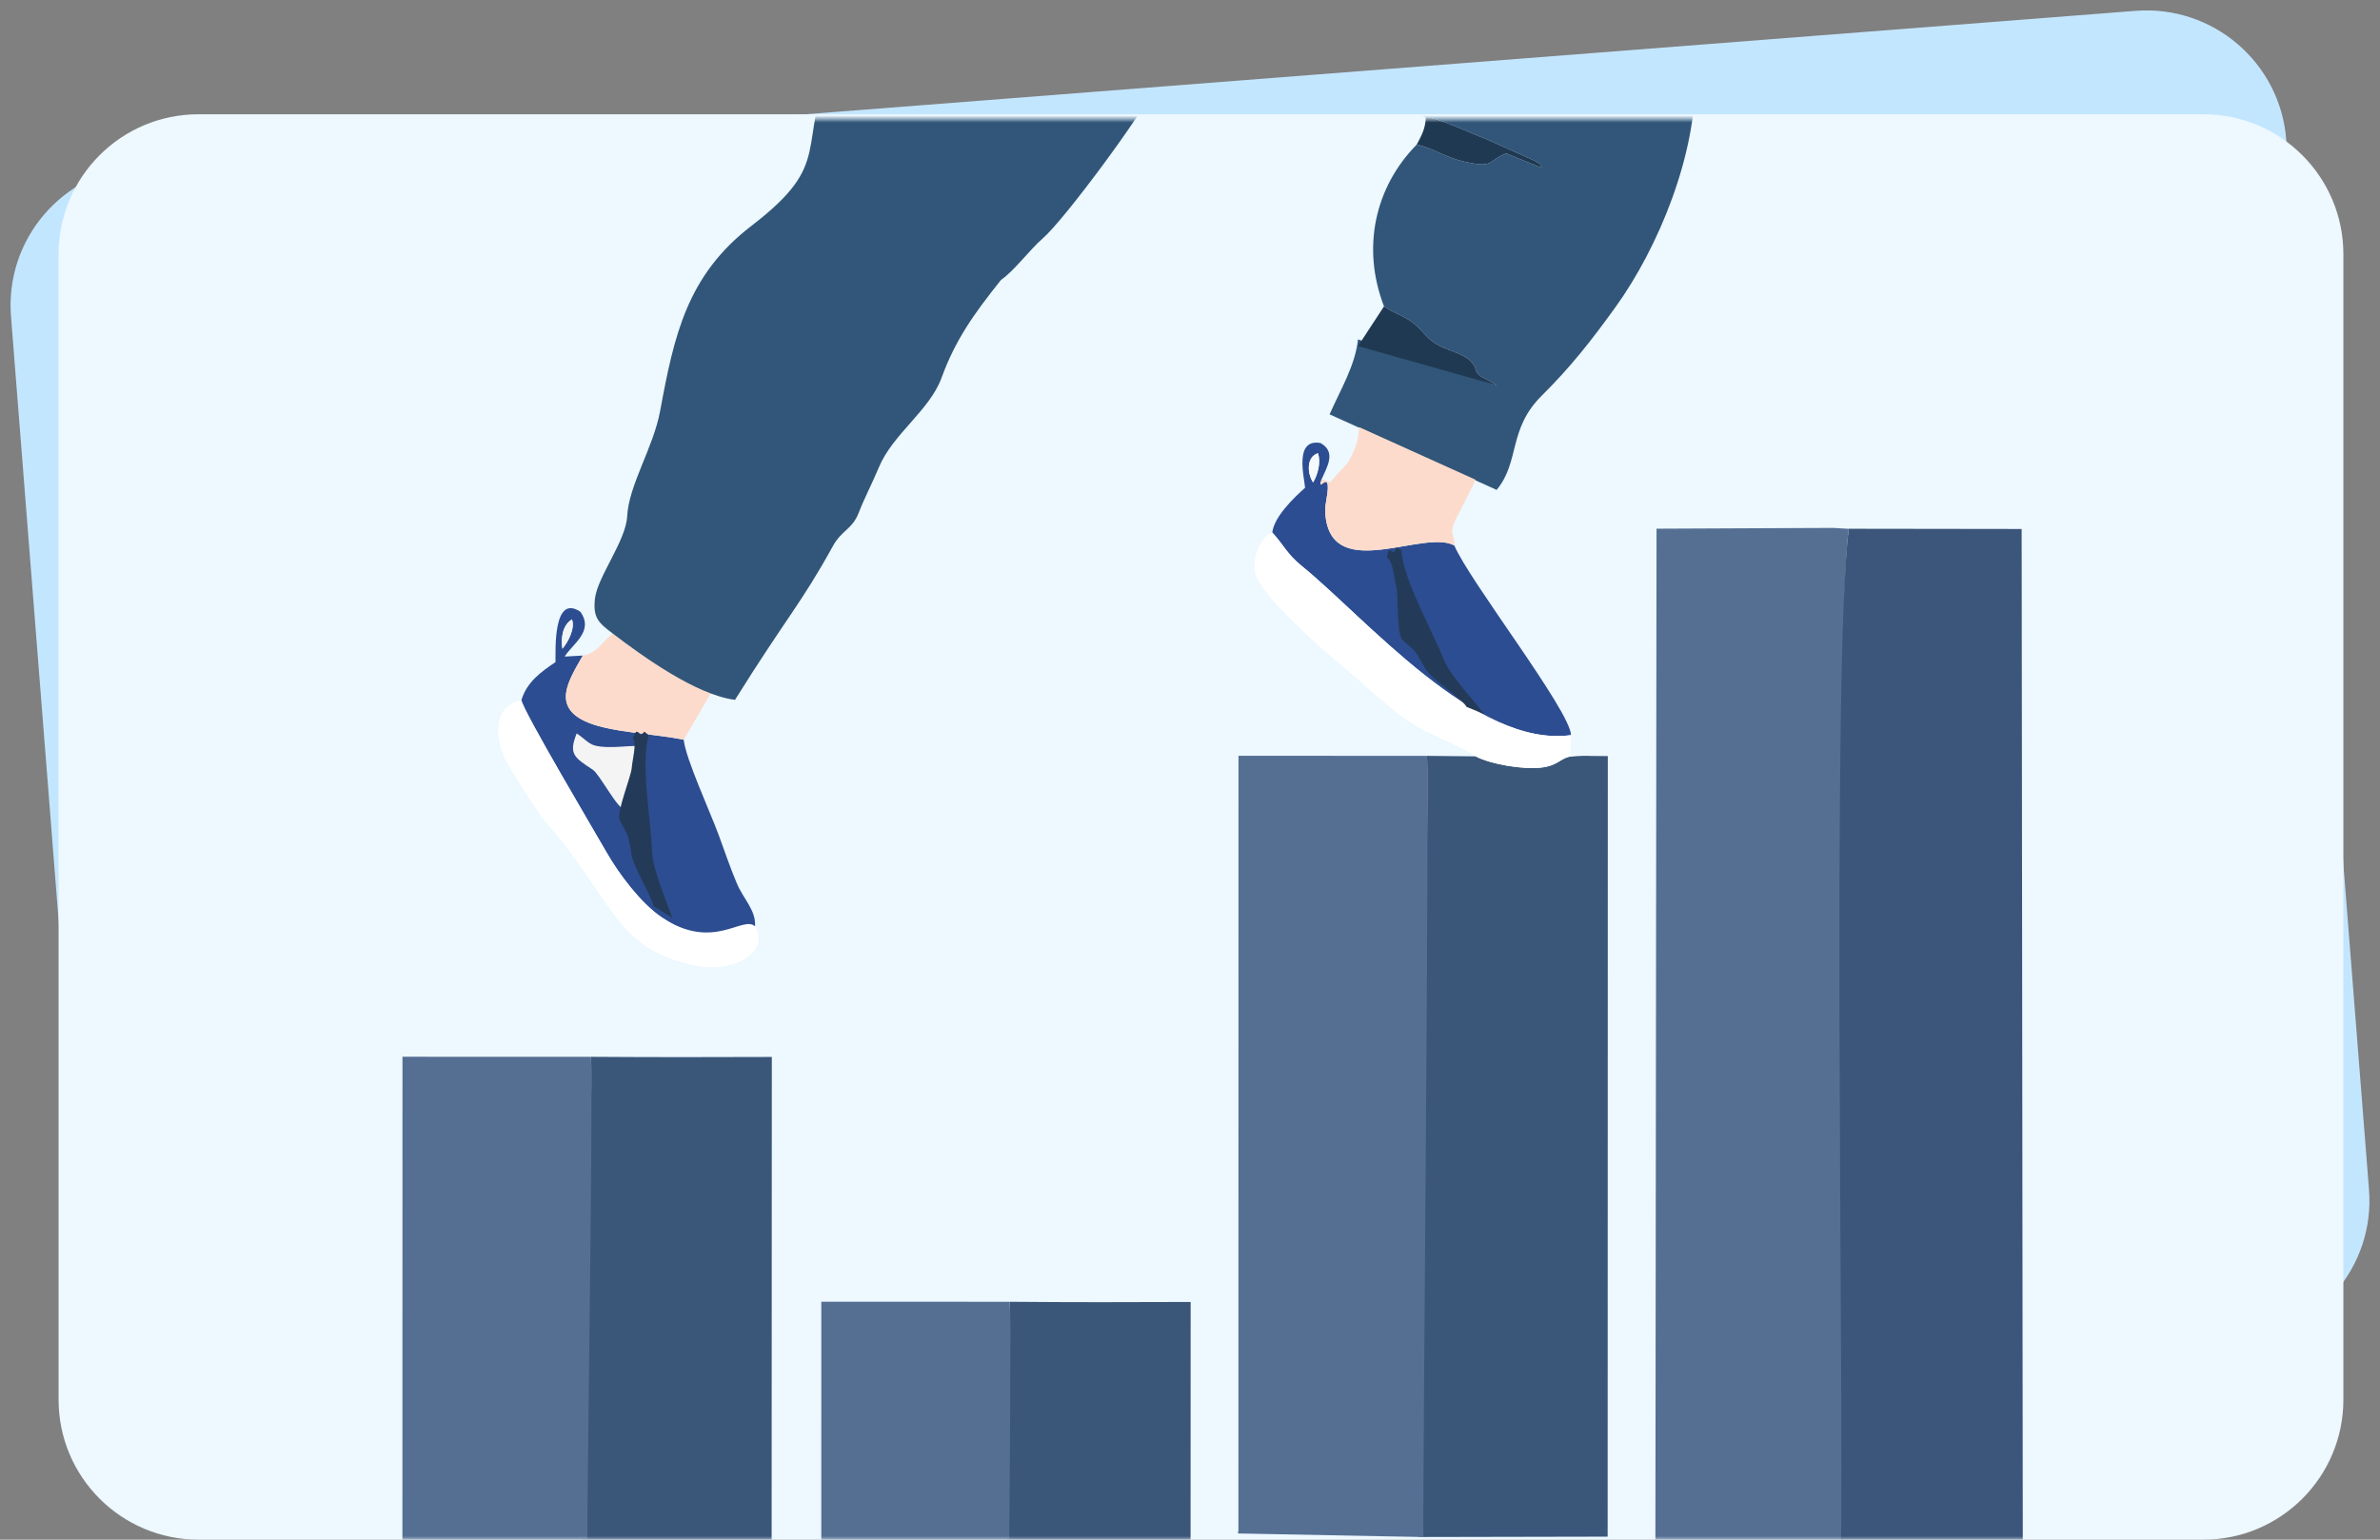 <svg width="340" height="220" viewBox="0 0 340 220" fill="none" xmlns="http://www.w3.org/2000/svg">
<rect x="0" y="0" width="340" height="220" fill="#808080" stroke="none"/>
<g clip-path="url(#clip0_658_6458)">
<path d="M305.094 1.55L19.94 23.721C8.927 24.578 0.703 34.198 1.571 45.21L13.395 195.255C14.263 206.266 23.894 214.499 34.906 213.643L320.061 191.471C331.073 190.615 339.297 180.994 338.429 169.983L326.605 19.938C325.737 8.927 316.107 0.694 305.094 1.55Z" fill="#C3E6FF"/>
<path d="M8.369 36.327C8.369 25.281 17.31 16.327 28.356 16.327C72.892 16.327 178.948 16.328 211.9 16.327C240.85 16.327 288.087 16.327 314.77 16.327C325.816 16.327 334.769 25.281 334.769 36.327V200C334.769 211.046 325.815 220 314.769 220H28.369C17.323 220 8.369 211.046 8.369 200V36.327Z" fill="#EDF8FF"/>
<mask id="mask0_658_6458" style="mask-type:luminance" maskUnits="userSpaceOnUse" x="39" y="17" width="276" height="203">
<path d="M315 17H39V220H315V17Z" fill="white"/>
</mask>
<g mask="url(#mask0_658_6458)">
<path fill-rule="evenodd" clip-rule="evenodd" d="M137.127 -22.817C137.52 -21.76 137.31 -18.358 138.086 -15.95C141.6 -5.051 153.43 1.36 163.729 4.549C165.148 4.987 168.873 5.484 169.216 6.726C174.201 7.184 182.452 9.487 187.429 10.9C190.232 11.698 202.987 16.703 203.687 16.741C205.447 16.821 210.261 19.108 212.33 19.877L219.238 22.972C220.448 23.755 219.741 23.085 220.281 24.007L215.157 21.913C212.368 23.035 213.575 24.117 208.924 23.037C206.536 22.483 204.386 21.041 202.39 20.661C196.413 26.722 194.483 35.403 197.717 43.778C199.12 44.774 200.59 45.095 201.959 46.2C203.38 47.347 203.868 48.536 205.716 49.456C207.005 50.099 209.216 50.605 210.154 51.669C211.174 52.823 210.473 52.896 211.42 53.682C211.803 54 213.155 54.526 213.806 55.046L194 48.5C193.6 52.27 191.441 55.779 189.942 59.206L213.806 70C217.175 65.934 215.382 61.348 220.281 56.5C224.336 52.489 227.301 48.707 230.729 43.962C237.039 35.233 242.353 21.956 242.16 11.073C241.949 -0.809 234.036 -9.57 224.675 -15.701C220.285 -18.578 215.912 -21.62 211.632 -24.66C207.595 -27.529 202.757 -31.466 198.658 -33.917C192.499 -32.59 188.161 -33.81 182.401 -33.062C177.036 -32.366 173.599 -30.369 167.927 -31.803C163.649 -32.887 160.477 -35.305 155.553 -36.403C149.633 -37.724 148.112 -38.207 142.627 -40.329C140.26 -34.005 137.457 -30.232 137.127 -22.817Z" fill="#315679"/>
<path fill-rule="evenodd" clip-rule="evenodd" d="M236.484 221.214L262.979 223.367C265.898 204.628 261.637 95.346 264.103 75.561L261.85 75.431L236.647 75.543L236.484 221.214Z" fill="#556F93"/>
<path fill-rule="evenodd" clip-rule="evenodd" d="M262.979 221.518L288.972 221.404L288.807 75.587L264.103 75.554C261.637 95.339 263.452 201.779 262.979 221.518Z" fill="#3B567A"/>
<path fill-rule="evenodd" clip-rule="evenodd" d="M202.644 219.629L229.663 219.575L229.688 108.035C228.434 108.042 225.165 107.886 224.157 108.134C222.775 108.475 222.484 109.429 220.073 109.691C217.581 109.961 213.004 109.233 210.814 108.077L203.851 108.003C204.213 114.502 202.543 211.279 202.644 219.629Z" fill="#3A5679"/>
<path fill-rule="evenodd" clip-rule="evenodd" d="M176.916 218.712L176.836 219.112L203.341 219.629C203.24 211.279 204.213 114.502 203.851 108.003L176.927 107.992L176.916 218.712Z" fill="#556F93"/>
<path fill-rule="evenodd" clip-rule="evenodd" d="M80.343 92.698C80.118 91.183 80.338 89.347 81.703 88.507C82.203 89.77 81.132 91.775 80.343 92.698ZM74.49 100.057C74.703 101.548 84.997 118.904 86.672 121.832C88.427 124.902 91.567 129.077 94.484 131.043C99.958 134.731 102.178 133.836 107.857 132.353C108.024 130.073 106.212 128.486 105.254 126.207C104.32 123.984 103.53 121.678 102.699 119.392C101.519 116.144 97.968 108.463 97.67 105.693C93.648 104.869 87.598 104.677 84.112 103.285C78.635 101.097 81.257 97.21 83.262 93.671L80.666 93.817C81.785 91.993 84.909 90.214 82.906 87.41C78.966 84.782 79.386 93.011 79.358 94.607C77.314 95.974 75.219 97.491 74.49 100.057Z" fill="#2D4D92"/>
<path fill-rule="evenodd" clip-rule="evenodd" d="M187.583 68.93C186.725 67.623 186.628 65.281 188.274 64.759C188.727 66.05 188.253 67.836 187.583 68.93ZM181.755 76.09C183.342 77.796 183.839 79.146 185.936 80.847C195.061 88.243 210.809 106.943 224.44 105.037C224.25 101.427 209.911 83.033 207.758 77.938C203.438 75.582 190.655 83.134 189.394 74.023C189.169 72.398 189.459 71.89 189.631 70.452C190.054 66.89 188.008 70.77 188.818 68.447C189.584 66.696 190.922 64.597 188.662 63.31C184.814 62.587 186.349 68.259 186.437 69.697C184.828 71.13 182.016 73.833 181.755 76.09Z" fill="#2D4D92"/>
<path fill-rule="evenodd" clip-rule="evenodd" d="M210.814 108.077C213.004 109.233 217.581 109.961 220.073 109.691C222.484 109.429 222.775 108.475 224.157 108.134C225.165 107.886 228.434 108.042 229.688 108.035L224.303 107.91L224.44 105.037C210.809 106.943 195.061 88.243 185.936 80.847C183.839 79.146 183.342 77.796 181.755 76.09C179.809 76.98 178.941 79.749 179.286 81.84C179.769 84.754 188.927 92.854 191.166 94.696C194.155 97.153 196.9 99.811 200.007 102.194C203.814 105.117 207.437 105.906 210.814 108.077Z" fill="white"/>
<path fill-rule="evenodd" clip-rule="evenodd" d="M97.965 137.641C104.192 139.587 110.249 136.215 107.857 132.353C106.048 130.757 101.869 136.02 94.484 131.043C91.567 129.077 88.427 124.902 86.672 121.832C84.997 118.904 74.703 101.548 74.49 100.057C70.275 100.762 70.662 105.721 72.342 108.8C73.779 111.428 75.763 114.372 77.537 116.972C87.345 128.019 87.617 135.073 97.965 137.641Z" fill="white"/>
<path fill-rule="evenodd" clip-rule="evenodd" d="M188.818 68.447C188.008 70.77 190.054 66.89 189.631 70.452C189.459 71.89 189.169 72.398 189.394 74.023C190.655 83.134 203.438 75.582 207.758 77.938C207.95 76.459 206.669 76.317 208.333 73.499L210.816 68.559L194.178 61.041C193.986 62.65 194.015 63.514 192.571 66.089L189.989 68.909L188.818 68.447Z" fill="#FDDBCC"/>
<path fill-rule="evenodd" clip-rule="evenodd" d="M83.262 93.671C81.256 97.21 78.635 101.097 84.112 103.285C87.598 104.677 93.648 104.869 97.669 105.693L101.798 98.65C96 96.5 91.665 93.669 87.558 90.544C85.889 91.755 85.34 93.366 83.262 93.671Z" fill="#FDDBCC"/>
<path fill-rule="evenodd" clip-rule="evenodd" d="M194 49.456L213.807 55.046C213.155 54.526 211.803 54 211.42 53.682C210.473 52.896 211.174 52.823 210.154 51.669C209.216 50.605 207.005 50.099 205.716 49.456C203.868 48.536 203.38 47.347 201.959 46.2C200.59 45.095 199.12 44.774 197.717 43.778L194 49.456Z" fill="#1F3953"/>
<path fill-rule="evenodd" clip-rule="evenodd" d="M202.39 20.662C204.386 21.041 206.536 22.483 208.924 23.037C213.575 24.117 212.368 23.036 215.157 21.913L220.281 24.007C219.741 23.085 220.448 23.755 219.238 22.972L212.33 19.877C210.261 19.108 205.447 16.821 203.687 16.741C203.649 18.314 203.117 19.305 202.39 20.662Z" fill="#1F3953"/>
<path fill-rule="evenodd" clip-rule="evenodd" d="M187.583 68.93C188.253 67.837 188.727 66.05 188.274 64.759C186.628 65.281 186.725 67.624 187.583 68.93Z" fill="#F5FBFC"/>
<path fill-rule="evenodd" clip-rule="evenodd" d="M80.343 92.698C81.132 91.775 82.203 89.77 81.703 88.507C80.338 89.347 80.118 91.183 80.343 92.698Z" fill="#F2F5F6"/>
<path fill-rule="evenodd" clip-rule="evenodd" d="M143.047 275.345L170.066 275.302L170.092 186.036C161.023 186.073 153.419 186.087 144.255 186.009C144.615 191.21 142.945 268.663 143.047 275.345Z" fill="#3A5679"/>
<path fill-rule="evenodd" clip-rule="evenodd" d="M117.321 274.611L117.239 274.931L143.746 275.344C143.642 268.662 144.615 191.21 144.255 186.009L117.33 186L117.321 274.611Z" fill="#556F93"/>
<path fill-rule="evenodd" clip-rule="evenodd" d="M83.215 221.291L110.233 221.257L110.26 151.026C101.08 151.057 93.941 151.071 84.423 151.007C84.783 155.098 83.113 216.033 83.215 221.291Z" fill="#3A5679"/>
<path fill-rule="evenodd" clip-rule="evenodd" d="M57.487 220.714L57.406 220.966L83.914 221.291C83.81 216.033 84.783 155.098 84.423 151.007L57.497 151L57.487 220.714Z" fill="#556F93"/>
<path fill-rule="evenodd" clip-rule="evenodd" d="M87.558 90.544C91.665 93.669 99.391 99.29 105 100C112.5 88 114.394 86.362 119 78C120.229 75.768 121.755 75.634 122.67 73.277C123.52 71.082 124.653 68.96 125.545 66.796C127.503 62.046 132.798 58.656 134.5 54C136.453 48.655 139 45 143 40C144.905 38.679 147.128 35.652 148.939 34.089C152.058 31.394 163.322 16.137 164.983 12.419C159.323 13.912 150.297 12.301 144.765 10.409C135.662 7.294 132.268 2.903 131.012 2.187C132.124 2.326 136.75 5.151 138.253 5.898C140.72 7.125 143.351 8.246 146.001 9.164C148.814 10.139 152.223 10.913 155.184 11.271C156.905 11.479 158.628 11.643 160.363 11.701C161.72 11.747 164.467 11.316 165.182 12.039L167.971 8.056C163.426 10.039 149.527 7.699 144.636 5.485C140.671 3.689 131.634 -2.345 130.41 -6.381C133.146 -4.161 134.74 -1.68 138.084 0.395C141.026 2.223 144.438 4.46 147.845 5.129C145.197 1.603 142.671 0.727 139.897 -4.461C137.97 -8.064 136.374 -17.82 136.34 -17.873C131.513 -9.57 122.635 -0.851 119 8.056C113.603 21.285 119.313 23.085 107.337 32.28C98.151 39.333 96.3 47.917 94.305 58.724C93.332 63.994 89.823 69.277 89.591 73.805C89.416 77.257 85.355 82.435 85 85.5C84.673 88.311 85.528 89 87.558 90.544Z" fill="#315679"/>
<path fill-rule="evenodd" clip-rule="evenodd" d="M89.218 115.57C88.326 115.839 85.69 110.64 84.677 109.976C82.007 108.223 81.207 107.731 82.386 104.797C84.207 106.029 84.064 106.627 86.568 106.739C88.017 106.804 89.332 106.618 90.734 106.585C91.22 107.136 90.66 108.976 90.598 109.806C90.524 110.788 88.841 114.727 89.218 115.57Z" fill="#F4F4F4"/>
<path fill-rule="evenodd" clip-rule="evenodd" d="M96.033 131.15L93.338 129.461C93.253 128.268 90.125 123.411 90.17 121.707C89.687 119.18 89.791 119.486 88.527 117.221C88.013 116.105 90.175 110.958 90.255 109.667C90.323 108.578 91.033 106.168 90.378 105.435L90.868 104.548C91.796 104.633 91.017 105.596 92.064 104.548L92.67 105.044C91.519 109.336 92.935 116.573 93.163 121.846C93.269 124.309 95.431 129.29 96.033 131.15Z" fill="#233B58"/>
<path fill-rule="evenodd" clip-rule="evenodd" d="M212.053 102.048L209.5 101C209.022 99.904 203.904 96.72 203.379 95.098C202.081 92.876 202.282 93.13 200.335 91.415C199.479 90.535 199.802 84.961 199.448 83.718C199.148 82.668 199.015 80.16 198.154 79.686L198.319 78.687C199.223 78.458 198.81 79.625 199.448 78.288L200.184 78.554C200.529 82.984 204.275 89.336 206.247 94.232C207.168 96.519 210.866 100.495 212.053 102.048Z" fill="#233B58"/>
</g>
</g>
<defs>
<clipPath id="clip0_658_6458">
<rect width="340" height="220" fill="white"/>
</clipPath>
</defs>
</svg>
